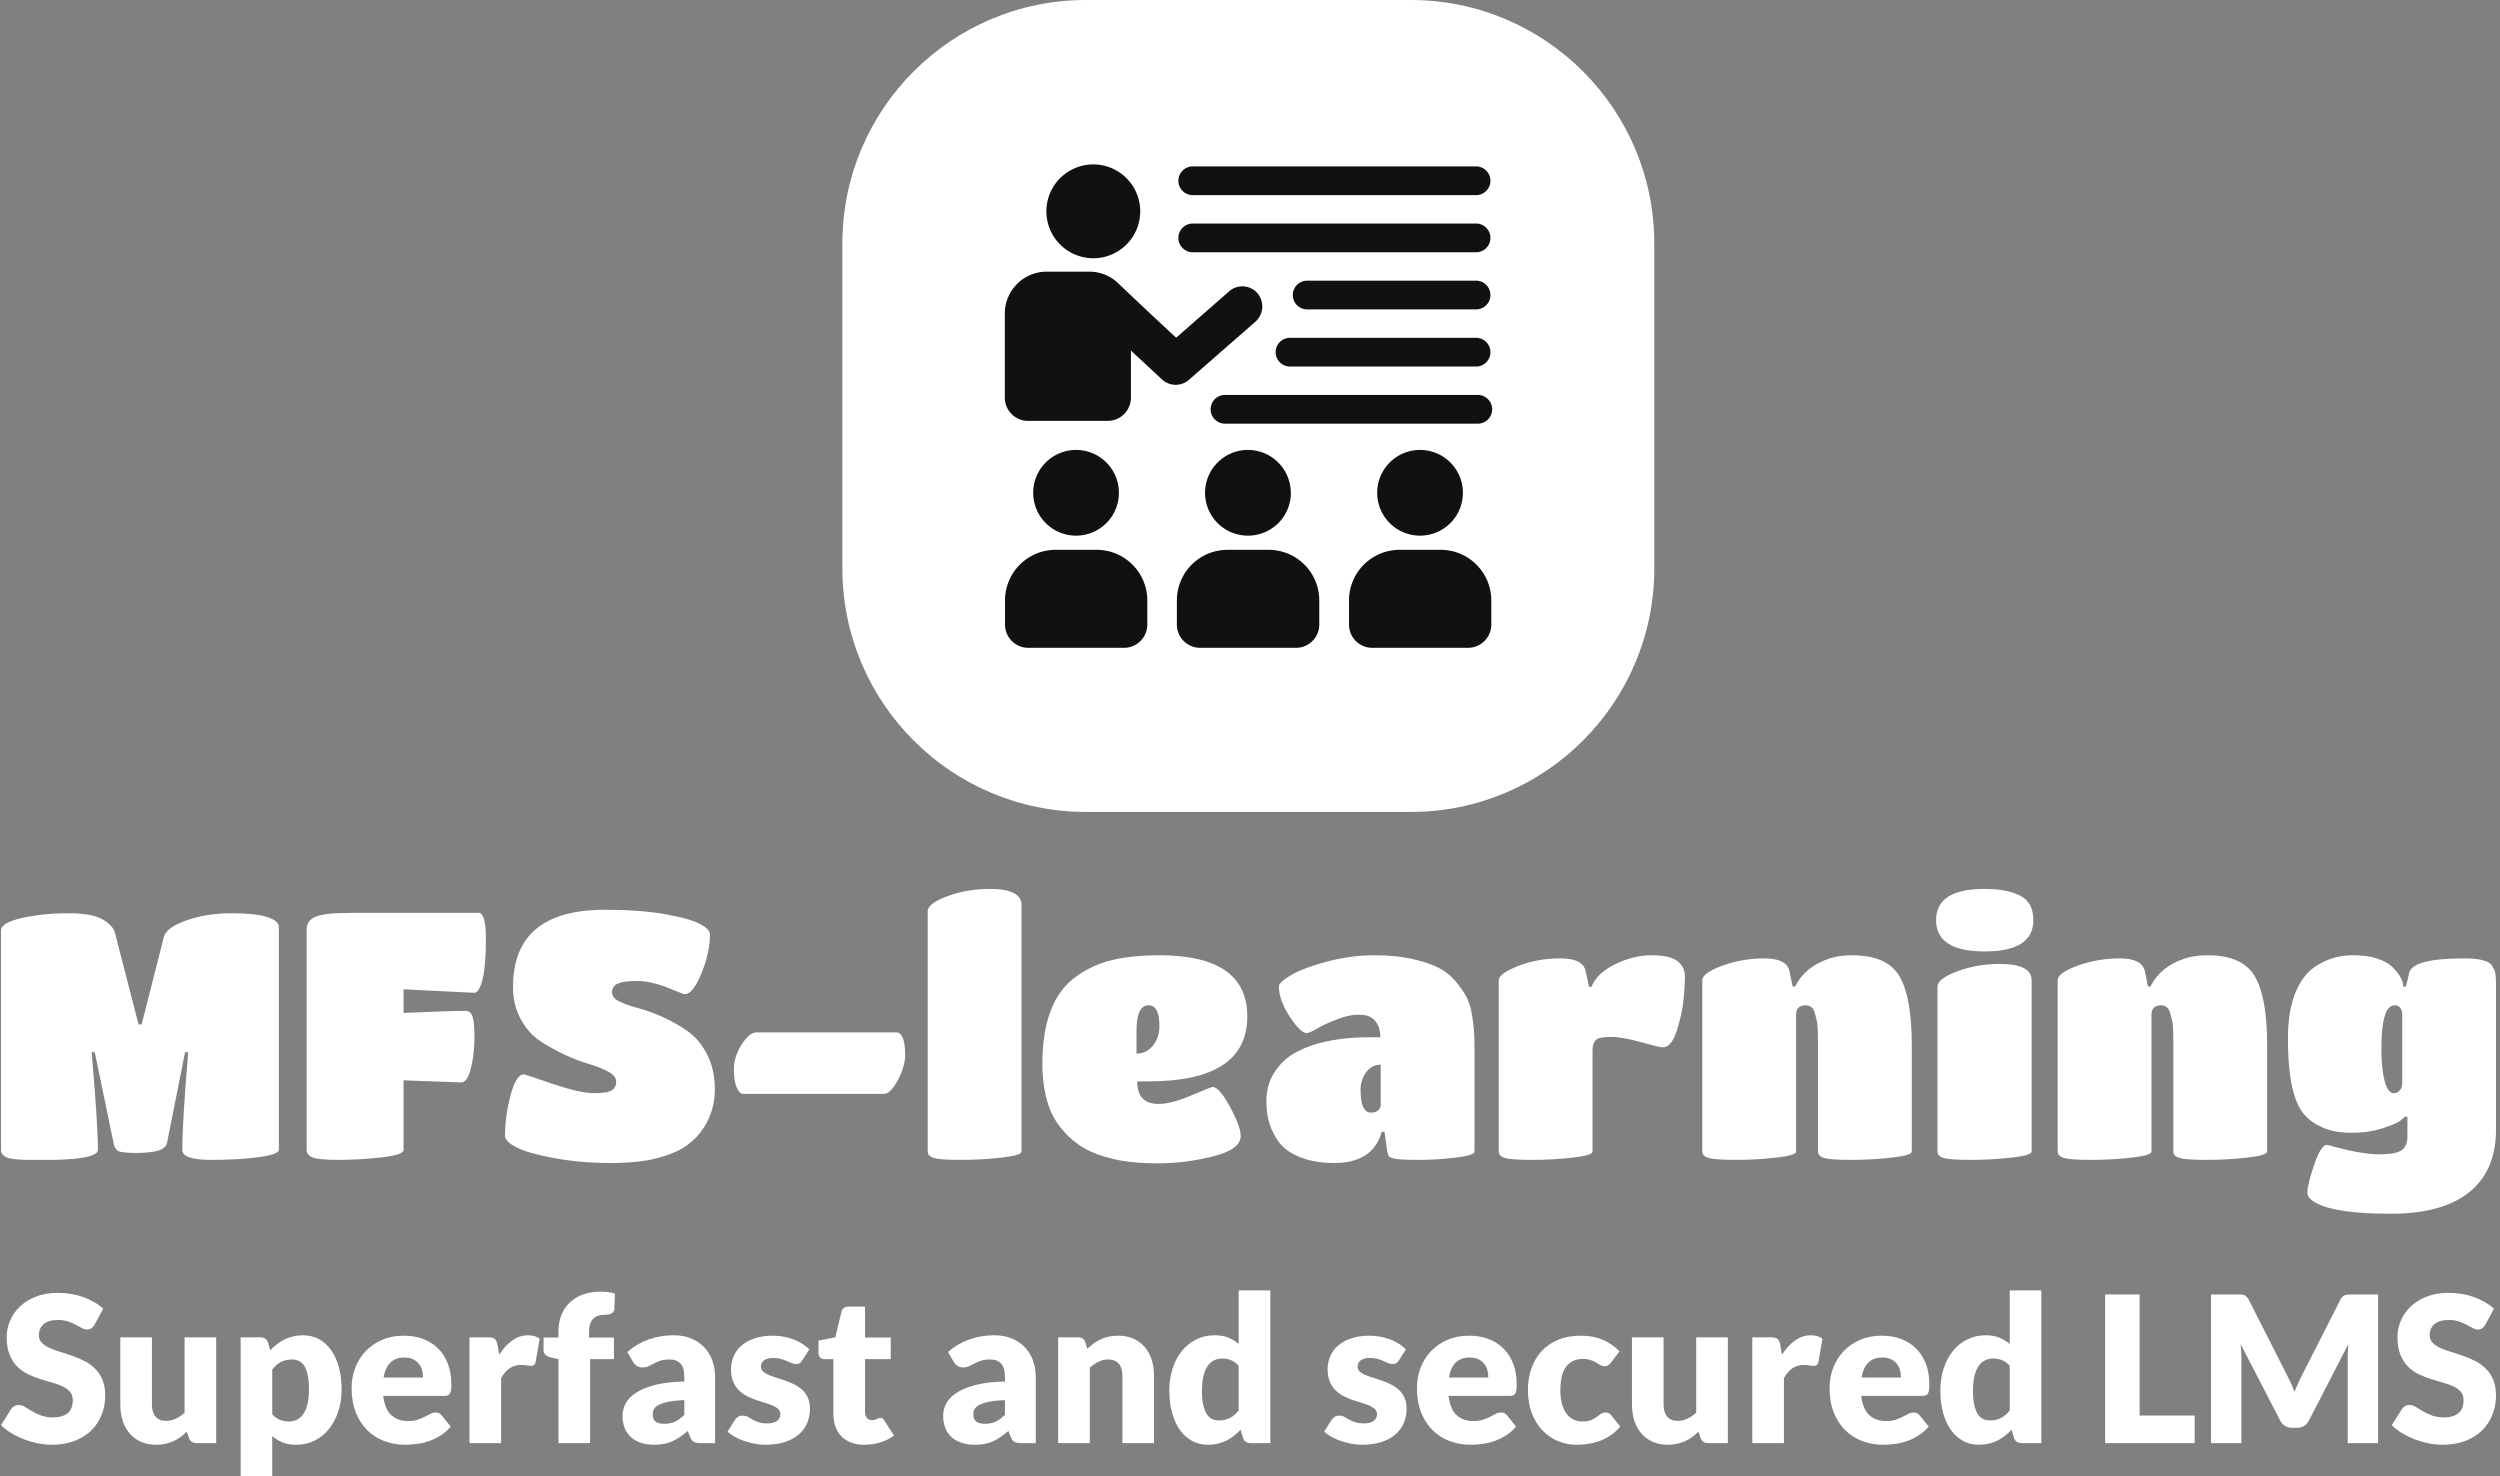 <svg xmlns="http://www.w3.org/2000/svg" version="1.1" xmlns:xlink="http://www.w3.org/1999/xlink" xmlns:svgjs="http://svgjs.dev/svgjs" width="2000" height="1181" viewBox="0 0 2000 1181"><rect x="0" y="0" width="2000" height="1181" fill="#808080" stroke="none"/><g transform="matrix(1,0,0,1,-1.212,0.156)"><svg viewBox="0 0 396 234" data-background-color="#1b5f9b" preserveAspectRatio="xMidYMid meet" height="1181" width="2000" xmlns="http://www.w3.org/2000/svg" xmlns:xlink="http://www.w3.org/1999/xlink"><g id="tight-bounds" transform="matrix(1,0,0,1,0.24,-0.031)"><svg viewBox="0 0 395.52 234.062" height="234.062" width="395.52"><g><svg viewBox="0 0 395.52 234.062" height="234.062" width="395.52"><g transform="matrix(1,0,0,1,0,140.902)"><svg viewBox="0 0 395.52 93.16" height="93.16" width="395.52"><g id="textblocktransform"><svg viewBox="0 0 395.52 93.16" height="93.16" width="395.52" id="textblock"><g><svg viewBox="0 0 395.52 51.484" height="51.484" width="395.52"><g transform="matrix(1,0,0,1,0,0)"><svg width="395.52" viewBox="2 -39 359.12 46.75" height="51.484" data-palette-color="#ffffff"><path d="M9.7 0L9.7 0Q8.45 0 6.08 0 3.7 0 2.85-0.35 2-0.7 2-1.45L2-1.45 2-33Q2-34.15 5.08-34.83 8.15-35.5 11.65-35.5 15.15-35.5 16.65-34.6 18.15-33.7 18.4-32.7L18.4-32.7 21.8-19.5 22.25-19.5 25.45-32.1Q25.8-33.45 28.73-34.48 31.65-35.5 35.15-35.5 38.65-35.5 40.33-34.95 42-34.4 42-33.55L42-33.55 42-1.45Q42-0.8 39.15-0.4 36.3 0 32.2 0 28.1 0 28.1-1.45L28.1-1.45Q28.1-5.4 28.95-15.5L28.95-15.5 28.5-15.5 25.9-2.45Q25.75-1.7 24.68-1.35 23.6-1 21.45-1 19.3-1 18.82-1.3 18.35-1.6 18.2-2.45L18.2-2.45 15.5-15.5 15.05-15.5Q15.95-5.2 15.95-1.45L15.95-1.45Q15.95-0.15 9.7 0ZM59.95-1.45Q59.95-0.7 56.72-0.35 53.5 0 50.6 0 47.7 0 46.85-0.35 46-0.7 46-1.45L46-1.45 46-33.15Q46-34.45 47.3-35 48.6-35.55 52.2-35.55L52.2-35.55 70.75-35.55Q71.8-35.55 71.8-31.78 71.8-28 71.32-26.03 70.85-24.05 70.1-24.05L70.1-24.05 59.95-24.55 59.95-21.15Q66.6-21.45 68.85-21.45L68.85-21.45Q69.6-21.45 69.87-20.65 70.15-19.85 70.15-17.57 70.15-15.3 69.65-13.23 69.15-11.15 68.25-11.15L68.25-11.15 59.95-11.45 59.95-1.45ZM100.75-2.1Q99.25-1 96.57-0.28 93.9 0.45 89.67 0.45 85.45 0.45 81.64-0.25 77.84-0.95 76.2-1.8 74.55-2.65 74.55-3.45L74.55-3.45Q74.55-6.25 75.34-9.28 76.14-12.3 77.25-12.3L77.25-12.3Q77.45-12.3 81.39-10.95 85.34-9.6 87.34-9.6 89.34-9.6 89.95-10.03 90.55-10.45 90.55-11.25 90.55-12.05 89.45-12.68 88.34-13.3 86.7-13.78 85.05-14.25 83.12-15.15 81.2-16.05 79.55-17.15 77.89-18.25 76.8-20.28 75.7-22.3 75.7-24.9L75.7-24.9Q75.7-36 88.95-36L88.95-36Q93.9-36 97.5-35.38 101.09-34.75 102.57-33.98 104.05-33.2 104.05-32.45L104.05-32.45Q104.05-29.85 102.82-26.85 101.59-23.85 100.45-23.85L100.45-23.85Q100.25-23.85 99.15-24.3L99.15-24.3Q95.84-25.75 93.67-25.75 91.5-25.75 90.72-25.35 89.95-24.95 89.95-24.13 89.95-23.3 91.05-22.78 92.15-22.25 93.77-21.83 95.4-21.4 97.32-20.53 99.25-19.65 100.9-18.48 102.55-17.3 103.65-15.15 104.75-13 104.75-10.15L104.75-10.15Q104.75-7.15 103.2-4.7L103.2-4.7Q102.25-3.2 100.75-2.1ZM129.09-9.5L129.09-9.5 108.84-9.5Q108.29-9.5 107.89-10.43 107.49-11.35 107.49-13.08 107.49-14.8 108.59-16.57 109.69-18.35 110.74-18.35L110.74-18.35 130.84-18.35Q132.14-18.35 132.14-15.1L132.14-15.1Q132.14-13.45 131.09-11.48 130.04-9.5 129.09-9.5ZM148.89-36.7L148.89-36.7 148.89-1.2Q148.89-0.65 146.04-0.33 143.19 0 140.17 0 137.14 0 136.27-0.28 135.39-0.55 135.39-1.2L135.39-1.2 135.39-35.8Q135.39-36.9 138.22-37.95 141.04-39 144.29-39L144.29-39Q148.89-39 148.89-36.7ZM167.19-11.3L165.54-11.3Q165.54-8.05 168.64-8.05L168.64-8.05Q170.44-8.05 173.34-9.28 176.24-10.5 176.39-10.5L176.39-10.5Q177.34-10.5 178.89-7.65 180.44-4.8 180.44-3.45L180.44-3.45Q180.44-1.5 176.44-0.5 172.44 0.5 168.61 0.5 164.79 0.5 162.21-0.1 159.64-0.7 158.01-1.63 156.39-2.55 155.16-3.9 153.94-5.25 153.34-6.48 152.74-7.7 152.39-9.2L152.39-9.2Q151.89-11.4 151.89-13.75L151.89-13.75Q151.89-22.85 156.64-26.3L156.64-26.3Q158.99-28.05 161.89-28.75 164.79-29.45 168.74-29.45L168.74-29.45Q181.39-29.45 181.39-20.65L181.39-20.65Q181.39-11.3 167.19-11.3L167.19-11.3ZM165.44-18.6L165.44-18.6 165.44-15.3Q166.89-15.3 167.81-16.45 168.74-17.6 168.74-19.25L168.74-19.25Q168.74-22.25 167.19-22.25L167.19-22.25Q165.44-22.25 165.44-18.6ZM193.89 0.45L193.89 0.45Q189.34 0.45 186.74-1.7L186.74-1.7Q185.69-2.6 184.91-4.35 184.14-6.1 184.14-8.45 184.14-10.8 185.26-12.55 186.39-14.3 187.99-15.25 189.59-16.2 191.74-16.8L191.74-16.8Q194.99-17.65 198.89-17.65L198.89-17.65 200.54-17.65Q200.54-19.7 199.14-20.55L199.14-20.55Q198.54-20.9 197.31-20.9 196.09-20.9 194.36-20.25 192.64-19.6 191.49-18.93 190.34-18.25 189.94-18.25L189.94-18.25Q189.04-18.25 187.49-20.63 185.94-23 185.94-24.95L185.94-24.95Q185.94-25.6 187.79-26.65 189.64-27.7 193.01-28.58 196.39-29.45 199.59-29.45 202.79-29.45 205.11-28.93 207.44-28.4 208.91-27.65 210.39-26.9 211.41-25.65 212.44-24.4 212.96-23.4 213.49-22.4 213.74-20.8L213.74-20.8Q214.09-18.95 214.09-16.25L214.09-16.25 214.09-1.2Q214.09-0.65 211.41-0.33 208.74 0 206.11 0 203.49 0 202.71-0.15 201.94-0.3 201.79-0.5 201.64-0.7 201.54-1.2L201.54-1.2 201.14-4.05 200.74-4.05Q199.49 0.45 193.89 0.45ZM200.59-7.85L200.59-7.85 200.59-13.7Q199.29-13.7 198.49-12.6 197.69-11.5 197.69-10.1L197.69-10.1Q197.69-6.8 199.19-6.8L199.19-6.8Q199.84-6.8 200.21-7.13 200.59-7.45 200.59-7.85ZM231.08-15.8L231.08-15.8 231.08-1.2Q231.08-0.65 228.26-0.33 225.43 0 222.41 0 219.38 0 218.48-0.28 217.58-0.55 217.58-1.2L217.58-1.2 217.58-25.85Q217.58-26.8 220.36-27.9 223.13-29 226.41-29 229.68-29 230.08-27.2L230.08-27.2 230.58-24.9 230.93-24.9Q231.63-26.8 234.28-28.13 236.93-29.45 239.58-29.45 242.23-29.45 243.31-28.6 244.38-27.75 244.38-26.43 244.38-25.1 244.18-23.05 243.98-21 243.21-18.6 242.43-16.2 241.18-16.2L241.18-16.2Q240.68-16.2 238.03-16.95 235.38-17.7 233.66-17.7 231.93-17.7 231.51-17.2 231.08-16.7 231.08-15.8ZM277.03-16.6L277.03-16.6 277.03-1.2Q277.03-0.65 274.18-0.33 271.33 0 268.31 0 265.28 0 264.41-0.28 263.53-0.55 263.53-1.2L263.53-1.2 263.53-17.1Q263.53-19.35 263.36-20.05 263.18-20.75 263.03-21.3L263.03-21.3Q262.68-22.25 261.78-22.25L261.78-22.25Q260.38-22.25 260.38-20.9L260.38-20.9 260.38-1.2Q260.38-0.65 257.56-0.33 254.73 0 251.71 0 248.68 0 247.78-0.28 246.88-0.55 246.88-1.2L246.88-1.2 246.88-25.85Q246.88-26.9 249.76-27.95 252.63-29 255.83-29 259.03-29 259.43-27.15L259.43-27.15 259.88-24.95 260.23-24.95Q261.68-27.85 265.23-29L265.23-29Q266.68-29.45 268.43-29.45L268.43-29.45Q273.48-29.45 275.26-26.43 277.03-23.4 277.03-16.6ZM294.28-25.85L294.28-25.85 294.28-1.2Q294.28-0.65 291.4-0.33 288.53 0 285.5 0 282.48 0 281.6-0.28 280.73-0.55 280.73-1.2L280.73-1.2 280.73-24.95Q280.73-26.05 283.55-27.13 286.38-28.2 289.73-28.2L289.73-28.2Q294.28-28.2 294.28-25.85ZM287.48-39L287.48-39Q290.78-39 292.65-38.02 294.53-37.05 294.53-34.5L294.53-34.5Q294.53-30 287.53-30 280.53-30 280.53-34.5 280.53-39 287.48-39ZM328.18-16.6L328.18-16.6 328.18-1.2Q328.18-0.65 325.33-0.33 322.48 0 319.45 0 316.43 0 315.55-0.28 314.68-0.55 314.68-1.2L314.68-1.2 314.68-17.1Q314.68-19.35 314.5-20.05 314.33-20.75 314.18-21.3L314.18-21.3Q313.83-22.25 312.93-22.25L312.93-22.25Q311.53-22.25 311.53-20.9L311.53-20.9 311.53-1.2Q311.53-0.65 308.7-0.33 305.88 0 302.85 0 299.83 0 298.93-0.28 298.03-0.55 298.03-1.2L298.03-1.2 298.03-25.85Q298.03-26.9 300.9-27.95 303.78-29 306.98-29 310.18-29 310.58-27.15L310.58-27.15 311.03-24.95 311.38-24.95Q312.83-27.85 316.38-29L316.38-29Q317.83-29.45 319.58-29.45L319.58-29.45Q324.63-29.45 326.4-26.43 328.18-23.4 328.18-16.6ZM348.37-3.3L348.37-3.3 348.37-6.2 347.97-6.2Q347.77-5.95 347.27-5.58 346.77-5.2 344.8-4.55 342.82-3.9 340.35-3.9 337.87-3.9 336.17-4.65 334.47-5.4 333.52-6.53 332.57-7.65 332.02-9.55L332.02-9.55Q331.17-12.5 331.17-17.55L331.17-17.55Q331.17-23.35 333.62-26.45L333.62-26.45Q334.57-27.7 336.45-28.58 338.32-29.45 340.47-29.45 342.62-29.45 344.02-28.98 345.42-28.5 346.12-27.85L346.12-27.85Q347.52-26.45 347.72-25.4L347.72-25.4 347.77-24.95 348.17-24.95 348.62-26.9Q349.12-29 356.52-29L356.52-29Q359.82-29 360.52-28L360.52-28Q360.92-27.4 361.02-26.88 361.12-26.35 361.12-25.3L361.12-25.3 361.12-4.35Q361.12 1.55 357.27 4.65 353.42 7.75 345.97 7.75L345.97 7.75Q338.07 7.75 335.22 6.2L335.22 6.2Q333.97 5.5 333.97 4.75L333.97 4.75Q333.97 3.55 334.95 0.7 335.92-2.15 336.77-2.15L336.77-2.15Q336.97-2.15 338.17-1.8L338.17-1.8Q341.97-0.8 344.35-0.8 346.72-0.8 347.55-1.4 348.37-2 348.37-3.3ZM346.37-9.6L346.37-9.6Q346.92-9.6 347.27-10 347.62-10.4 347.62-10.9L347.62-10.9 347.62-21.2Q347.42-22.25 346.52-22.25L346.52-22.25Q344.62-22.25 344.62-16L344.62-16Q344.62-13.1 345.1-11.35 345.57-9.6 346.37-9.6Z" opacity="1" transform="matrix(1,0,0,1,0,0)" fill="#ffffff" class="wordmark-text-0" data-fill-palette-color="primary" id="text-0"></path></svg></g></svg></g><g transform="matrix(1,0,0,1,0,63.638)"><svg viewBox="0 0 395.52 29.522" height="29.522" width="395.52"><g transform="matrix(1,0,0,1,0,0)"><svg width="395.52" viewBox="0.35 -37.43 611.54 45.65" height="29.522" data-palette-color="#ffffff"><path d="M25.4-32.95L23.3-29.03Q22.93-28.43 22.51-28.13 22.1-27.83 21.45-27.83L21.45-27.83Q20.88-27.83 20.21-28.19 19.55-28.55 18.71-29 17.88-29.45 16.8-29.81 15.73-30.18 14.35-30.18L14.35-30.18Q11.98-30.18 10.81-29.16 9.65-28.15 9.65-26.43L9.65-26.43Q9.65-25.33 10.35-24.6 11.05-23.88 12.19-23.35 13.33-22.83 14.79-22.39 16.25-21.95 17.78-21.41 19.3-20.88 20.76-20.15 22.23-19.43 23.36-18.3 24.5-17.18 25.2-15.56 25.9-13.95 25.9-11.68L25.9-11.68Q25.9-9.15 25.03-6.95 24.15-4.75 22.49-3.11 20.83-1.48 18.39-0.54 15.95 0.4 12.85 0.4L12.85 0.4Q11.15 0.4 9.39 0.05 7.63-0.3 5.98-0.94 4.33-1.58 2.88-2.45 1.43-3.33 0.35-4.4L0.35-4.4 2.85-8.35Q3.13-8.8 3.63-9.08 4.13-9.35 4.7-9.35L4.7-9.35Q5.45-9.35 6.21-8.88 6.98-8.4 7.94-7.83 8.9-7.25 10.15-6.78 11.4-6.3 13.1-6.3L13.1-6.3Q15.4-6.3 16.68-7.31 17.95-8.33 17.95-10.53L17.95-10.53Q17.95-11.8 17.25-12.6 16.55-13.4 15.41-13.93 14.28-14.45 12.83-14.85 11.38-15.25 9.85-15.74 8.33-16.23 6.88-16.94 5.43-17.65 4.29-18.81 3.15-19.98 2.45-21.71 1.75-23.45 1.75-26L1.75-26Q1.75-28.05 2.58-30 3.4-31.95 5-33.48 6.6-35 8.93-35.91 11.25-36.83 14.25-36.83L14.25-36.83Q15.93-36.83 17.51-36.56 19.1-36.3 20.53-35.79 21.95-35.27 23.19-34.56 24.43-33.85 25.4-32.95L25.4-32.95ZM29.6-25.93L37.35-25.93 37.35-9.47Q37.35-7.55 38.22-6.5 39.1-5.45 40.8-5.45L40.8-5.45Q42.07-5.45 43.19-5.98 44.3-6.5 45.35-7.45L45.35-7.45 45.35-25.93 53.1-25.93 53.1 0 48.3 0Q46.85 0 46.4-1.3L46.4-1.3 45.92-2.8Q45.17-2.08 44.37-1.49 43.57-0.9 42.66-0.49 41.75-0.08 40.7 0.16 39.65 0.4 38.4 0.4L38.4 0.4Q36.27 0.4 34.63-0.34 33-1.07 31.87-2.4 30.75-3.73 30.17-5.53 29.6-7.33 29.6-9.47L29.6-9.47 29.6-25.93ZM66.84 8.22L59.09 8.22 59.09-25.93 63.89-25.93Q64.62-25.93 65.11-25.6 65.59-25.28 65.8-24.63L65.8-24.63 66.37-22.73Q67.12-23.55 67.98-24.23 68.84-24.9 69.83-25.39 70.82-25.88 71.96-26.15 73.09-26.43 74.44-26.43L74.44-26.43Q76.47-26.43 78.19-25.53 79.92-24.63 81.17-22.93 82.42-21.23 83.13-18.76 83.84-16.3 83.84-13.18L83.84-13.18Q83.84-10.25 83.03-7.78 82.22-5.3 80.76-3.48 79.3-1.65 77.26-0.63 75.22 0.4 72.75 0.4L72.75 0.4Q70.72 0.4 69.34-0.18 67.97-0.75 66.84-1.73L66.84-1.73 66.84 8.22ZM71.75-20.5L71.75-20.5Q70.89-20.5 70.21-20.34 69.52-20.18 68.93-19.88 68.34-19.58 67.84-19.11 67.34-18.65 66.84-18.05L66.84-18.05 66.84-7.05Q67.72-6.08 68.75-5.69 69.77-5.3 70.89-5.3L70.89-5.3Q71.97-5.3 72.87-5.73 73.77-6.15 74.43-7.09 75.09-8.03 75.47-9.53 75.84-11.03 75.84-13.18L75.84-13.18Q75.84-15.23 75.55-16.63 75.25-18.03 74.71-18.89 74.17-19.75 73.42-20.13 72.67-20.5 71.75-20.5ZM99.09-26.33L99.09-26.33Q101.67-26.33 103.81-25.53 105.94-24.73 107.48-23.2 109.02-21.68 109.88-19.46 110.74-17.25 110.74-14.45L110.74-14.45Q110.74-13.58 110.67-13.03 110.59-12.48 110.39-12.15 110.19-11.83 109.86-11.7 109.52-11.58 108.99-11.58L108.99-11.58 94.04-11.58Q94.42-8.33 96.02-6.86 97.62-5.4 100.14-5.4L100.14-5.4Q101.49-5.4 102.47-5.73 103.44-6.05 104.21-6.45 104.97-6.85 105.61-7.18 106.24-7.5 106.94-7.5L106.94-7.5Q107.87-7.5 108.34-6.83L108.34-6.83 110.59-4.05Q109.39-2.68 108.01-1.81 106.62-0.95 105.16-0.46 103.69 0.03 102.23 0.21 100.77 0.4 99.44 0.4L99.44 0.4Q96.72 0.4 94.33-0.49 91.94-1.38 90.16-3.13 88.37-4.88 87.33-7.48 86.29-10.08 86.29-13.53L86.29-13.53Q86.29-16.13 87.18-18.45 88.07-20.78 89.73-22.53 91.39-24.28 93.76-25.3 96.12-26.33 99.09-26.33ZM99.24-20.98L99.24-20.98Q97.02-20.98 95.77-19.71 94.52-18.45 94.12-16.07L94.12-16.07 103.79-16.07Q103.79-17 103.56-17.88 103.32-18.75 102.78-19.44 102.24-20.13 101.37-20.55 100.49-20.98 99.24-20.98ZM122.94 0L115.19 0 115.19-25.93 119.79-25.93Q120.37-25.93 120.75-25.83 121.14-25.73 121.4-25.51 121.67-25.3 121.8-24.95 121.94-24.6 122.04-24.1L122.04-24.1 122.47-21.68Q123.89-23.88 125.67-25.15 127.44-26.43 129.54-26.43L129.54-26.43Q131.31-26.43 132.39-25.58L132.39-25.58 131.39-19.88Q131.29-19.35 130.99-19.14 130.69-18.93 130.19-18.93L130.19-18.93Q129.77-18.93 129.19-19.04 128.62-19.15 127.74-19.15L127.74-19.15Q124.69-19.15 122.94-15.9L122.94-15.9 122.94 0ZM144.74 0L136.99 0 136.99-20.6 135.29-20.95Q134.41-21.15 133.88-21.58 133.34-22 133.34-22.83L133.34-22.83 133.34-25.88 136.99-25.88 136.99-27.35Q136.99-29.58 137.7-31.38 138.41-33.18 139.75-34.45 141.09-35.73 143.01-36.43 144.94-37.13 147.39-37.13L147.39-37.13Q148.34-37.13 149.15-37.01 149.96-36.9 150.84-36.65L150.84-36.65 150.69-32.88Q150.66-32.48 150.47-32.21 150.29-31.95 150.01-31.79 149.74-31.63 149.4-31.55 149.06-31.48 148.74-31.48L148.74-31.48Q147.71-31.48 146.91-31.28 146.11-31.08 145.58-30.56 145.04-30.05 144.76-29.21 144.49-28.38 144.49-27.1L144.49-27.1 144.49-25.88 150.59-25.88 150.59-20.58 144.74-20.58 144.74 0ZM175.38 0L171.84 0Q170.74 0 170.17-0.3 169.61-0.6 169.24-1.55L169.24-1.55 168.69-2.98Q167.71-2.15 166.81-1.53 165.91-0.9 164.95-0.46 163.99-0.03 162.9 0.19 161.81 0.4 160.49 0.4L160.49 0.4Q158.71 0.4 157.26-0.06 155.81-0.53 154.8-1.43 153.78-2.33 153.24-3.66 152.69-5 152.69-6.75L152.69-6.75Q152.69-8.13 153.38-9.58 154.09-11.03 155.81-12.21 157.53-13.4 160.46-14.2 163.38-15 167.84-15.1L167.84-15.1 167.84-16.2Q167.84-18.48 166.9-19.49 165.96-20.5 164.24-20.5L164.24-20.5Q162.86-20.5 161.99-20.2 161.11-19.9 160.42-19.53 159.74-19.15 159.09-18.85 158.44-18.55 157.53-18.55L157.53-18.55Q156.74-18.55 156.17-18.94 155.61-19.33 155.28-19.9L155.28-19.9 153.88-22.33Q156.24-24.4 159.1-25.41 161.96-26.43 165.24-26.43L165.24-26.43Q167.59-26.43 169.47-25.66 171.36-24.9 172.67-23.54 173.99-22.18 174.69-20.3 175.38-18.43 175.38-16.2L175.38-16.2 175.38 0ZM162.94-4.73L162.94-4.73Q164.44-4.73 165.56-5.25 166.69-5.78 167.84-6.95L167.84-6.95 167.84-10.55Q165.51-10.45 164.01-10.15 162.51-9.85 161.63-9.4 160.76-8.95 160.42-8.38 160.09-7.8 160.09-7.13L160.09-7.13Q160.09-5.8 160.81-5.26 161.53-4.73 162.94-4.73ZM198.48-22.98L196.73-20.25Q196.43-19.78 196.09-19.58 195.76-19.38 195.23-19.38L195.23-19.38Q194.68-19.38 194.13-19.61 193.58-19.85 192.94-20.13 192.31-20.4 191.51-20.64 190.71-20.88 189.68-20.88L189.68-20.88Q188.21-20.88 187.42-20.31 186.63-19.75 186.63-18.75L186.63-18.75Q186.63-18.03 187.14-17.55 187.66-17.07 188.51-16.71 189.36-16.35 190.43-16.03 191.51-15.7 192.63-15.3 193.76-14.9 194.83-14.36 195.91-13.83 196.76-13.04 197.61-12.25 198.12-11.13 198.63-10 198.63-8.43L198.63-8.43Q198.63-6.5 197.93-4.88 197.23-3.25 195.84-2.08 194.46-0.9 192.42-0.25 190.38 0.4 187.73 0.4L187.73 0.4Q186.41 0.4 185.08 0.15 183.76-0.1 182.52-0.53 181.28-0.95 180.23-1.54 179.18-2.13 178.43-2.8L178.43-2.8 180.23-5.65Q180.56-6.15 181.01-6.44 181.46-6.73 182.18-6.73L182.18-6.73Q182.86-6.73 183.39-6.43 183.93-6.13 184.56-5.78 185.18-5.43 186.02-5.13 186.86-4.83 188.13-4.83L188.13-4.83Q189.03-4.83 189.66-5.01 190.28-5.2 190.66-5.53 191.03-5.85 191.21-6.25 191.38-6.65 191.38-7.08L191.38-7.08Q191.38-7.85 190.86-8.35 190.33-8.85 189.48-9.21 188.63-9.58 187.54-9.89 186.46-10.2 185.33-10.6 184.21-11 183.12-11.56 182.03-12.13 181.18-12.99 180.33-13.85 179.81-15.1 179.28-16.35 179.28-18.13L179.28-18.13Q179.28-19.78 179.92-21.26 180.56-22.75 181.83-23.88 183.11-25 185.03-25.66 186.96-26.33 189.53-26.33L189.53-26.33Q190.93-26.33 192.25-26.08 193.56-25.83 194.71-25.38 195.86-24.93 196.81-24.31 197.76-23.7 198.48-22.98L198.48-22.98ZM211.98 0.4L211.98 0.4Q210.13 0.4 208.72-0.14 207.31-0.68 206.34-1.66 205.38-2.65 204.88-4.05 204.38-5.45 204.38-7.18L204.38-7.18 204.38-20.58 202.18-20.58Q201.58-20.58 201.16-20.96 200.73-21.35 200.73-22.1L200.73-22.1 200.73-25.13 204.85-25.93 206.38-32.25Q206.68-33.45 208.08-33.45L208.08-33.45 212.13-33.45 212.13-25.88 218.43-25.88 218.43-20.58 212.13-20.58 212.13-7.7Q212.13-6.8 212.57-6.21 213-5.63 213.83-5.63L213.83-5.63Q214.25-5.63 214.54-5.71 214.83-5.8 215.04-5.91 215.25-6.03 215.44-6.11 215.63-6.2 215.88-6.2L215.88-6.2Q216.23-6.2 216.44-6.04 216.66-5.88 216.88-5.53L216.88-5.53 219.23-1.85Q217.73-0.73 215.85-0.16 213.98 0.4 211.98 0.4ZM253.98 0L250.43 0Q249.33 0 248.76-0.3 248.2-0.6 247.83-1.55L247.83-1.55 247.28-2.98Q246.3-2.15 245.4-1.53 244.5-0.9 243.54-0.46 242.58-0.03 241.49 0.19 240.4 0.4 239.08 0.4L239.08 0.4Q237.3 0.4 235.85-0.06 234.4-0.53 233.39-1.43 232.38-2.33 231.83-3.66 231.28-5 231.28-6.75L231.28-6.75Q231.28-8.13 231.97-9.58 232.68-11.03 234.4-12.21 236.13-13.4 239.05-14.2 241.97-15 246.43-15.1L246.43-15.1 246.43-16.2Q246.43-18.48 245.49-19.49 244.55-20.5 242.83-20.5L242.83-20.5Q241.45-20.5 240.58-20.2 239.7-19.9 239.01-19.53 238.33-19.15 237.68-18.85 237.03-18.55 236.13-18.55L236.13-18.55Q235.33-18.55 234.76-18.94 234.2-19.33 233.88-19.9L233.88-19.9 232.47-22.33Q234.83-24.4 237.69-25.41 240.55-26.43 243.83-26.43L243.83-26.43Q246.18-26.43 248.06-25.66 249.95-24.9 251.26-23.54 252.58-22.18 253.28-20.3 253.98-18.43 253.98-16.2L253.98-16.2 253.98 0ZM241.53-4.73L241.53-4.73Q243.03-4.73 244.15-5.25 245.28-5.78 246.43-6.95L246.43-6.95 246.43-10.55Q244.1-10.45 242.6-10.15 241.1-9.85 240.22-9.4 239.35-8.95 239.01-8.38 238.68-7.8 238.68-7.13L238.68-7.13Q238.68-5.8 239.4-5.26 240.13-4.73 241.53-4.73ZM267.22 0L259.47 0 259.47-25.93 264.27-25.93Q265-25.93 265.49-25.6 265.97-25.28 266.17-24.63L266.17-24.63 266.62-23.13Q267.37-23.83 268.17-24.43 268.97-25.03 269.89-25.44 270.8-25.85 271.86-26.09 272.92-26.33 274.17-26.33L274.17-26.33Q276.3-26.33 277.94-25.59 279.57-24.85 280.7-23.54 281.82-22.23 282.4-20.41 282.97-18.6 282.97-16.48L282.97-16.48 282.97 0 275.22 0 275.22-16.48Q275.22-18.38 274.35-19.44 273.47-20.5 271.77-20.5L271.77-20.5Q270.5-20.5 269.37-19.95 268.25-19.4 267.22-18.48L267.22-18.48 267.22 0ZM311.47 0L306.67 0Q305.95 0 305.46-0.33 304.97-0.65 304.77-1.3L304.77-1.3 304.17-3.28Q303.4-2.45 302.55-1.78 301.7-1.1 300.71-0.61 299.72-0.13 298.58 0.14 297.45 0.4 296.12 0.4L296.12 0.4Q294.1 0.4 292.37-0.5 290.65-1.4 289.4-3.1 288.15-4.8 287.43-7.26 286.72-9.73 286.72-12.88L286.72-12.88Q286.72-15.78 287.52-18.26 288.32-20.75 289.78-22.56 291.25-24.38 293.3-25.4 295.35-26.43 297.82-26.43L297.82-26.43Q299.82-26.43 301.21-25.84 302.6-25.25 303.72-24.3L303.72-24.3 303.72-37.43 311.47-37.43 311.47 0ZM298.82-5.55L298.82-5.55Q299.67-5.55 300.36-5.71 301.05-5.88 301.62-6.18 302.2-6.48 302.71-6.93 303.22-7.38 303.72-7.98L303.72-7.98 303.72-18.98Q302.82-19.95 301.81-20.34 300.8-20.73 299.67-20.73L299.67-20.73Q298.6-20.73 297.7-20.3 296.8-19.88 296.13-18.94 295.47-18 295.1-16.5 294.72-15 294.72-12.88L294.72-12.88Q294.72-10.83 295.02-9.43 295.32-8.03 295.86-7.16 296.4-6.3 297.15-5.93 297.9-5.55 298.82-5.55ZM344.72-22.98L342.97-20.25Q342.67-19.78 342.33-19.58 341.99-19.38 341.47-19.38L341.47-19.38Q340.92-19.38 340.37-19.61 339.81-19.85 339.18-20.13 338.54-20.4 337.74-20.64 336.94-20.88 335.92-20.88L335.92-20.88Q334.44-20.88 333.65-20.31 332.87-19.75 332.87-18.75L332.87-18.75Q332.87-18.03 333.38-17.55 333.89-17.07 334.74-16.71 335.59-16.35 336.67-16.03 337.74-15.7 338.87-15.3 339.99-14.9 341.06-14.36 342.14-13.83 342.99-13.04 343.84-12.25 344.35-11.13 344.87-10 344.87-8.43L344.87-8.43Q344.87-6.5 344.17-4.88 343.47-3.25 342.08-2.08 340.69-0.9 338.65-0.25 336.62 0.4 333.97 0.4L333.97 0.4Q332.64 0.4 331.31 0.15 329.99-0.1 328.75-0.53 327.51-0.95 326.47-1.54 325.42-2.13 324.67-2.8L324.67-2.8 326.47-5.65Q326.79-6.15 327.24-6.44 327.69-6.73 328.42-6.73L328.42-6.73Q329.09-6.73 329.63-6.43 330.17-6.13 330.79-5.78 331.42-5.43 332.25-5.13 333.09-4.83 334.37-4.83L334.37-4.83Q335.26-4.83 335.89-5.01 336.51-5.2 336.89-5.53 337.26-5.85 337.44-6.25 337.62-6.65 337.62-7.08L337.62-7.08Q337.62-7.85 337.09-8.35 336.56-8.85 335.72-9.21 334.87-9.58 333.78-9.89 332.69-10.2 331.56-10.6 330.44-11 329.35-11.56 328.26-12.13 327.42-12.99 326.56-13.85 326.04-15.1 325.51-16.35 325.51-18.13L325.51-18.13Q325.51-19.78 326.15-21.26 326.79-22.75 328.06-23.88 329.34-25 331.26-25.66 333.19-26.33 335.76-26.33L335.76-26.33Q337.17-26.33 338.48-26.08 339.79-25.83 340.94-25.38 342.09-24.93 343.04-24.31 343.99-23.7 344.72-22.98L344.72-22.98ZM360.21-26.33L360.21-26.33Q362.79-26.33 364.93-25.53 367.06-24.73 368.6-23.2 370.14-21.68 371-19.46 371.86-17.25 371.86-14.45L371.86-14.45Q371.86-13.58 371.79-13.03 371.71-12.48 371.51-12.15 371.31-11.83 370.98-11.7 370.64-11.58 370.11-11.58L370.11-11.58 355.16-11.58Q355.54-8.33 357.14-6.86 358.74-5.4 361.26-5.4L361.26-5.4Q362.61-5.4 363.59-5.73 364.56-6.05 365.32-6.45 366.09-6.85 366.73-7.18 367.36-7.5 368.06-7.5L368.06-7.5Q368.99-7.5 369.46-6.83L369.46-6.83 371.71-4.05Q370.51-2.68 369.13-1.81 367.74-0.95 366.28-0.46 364.81 0.03 363.35 0.21 361.89 0.4 360.56 0.4L360.56 0.4Q357.84 0.4 355.45-0.49 353.06-1.38 351.28-3.13 349.49-4.88 348.45-7.48 347.41-10.08 347.41-13.53L347.41-13.53Q347.41-16.13 348.3-18.45 349.19-20.78 350.85-22.53 352.51-24.28 354.88-25.3 357.24-26.33 360.21-26.33ZM360.36-20.98L360.36-20.98Q358.14-20.98 356.89-19.71 355.64-18.45 355.24-16.07L355.24-16.07 364.91-16.07Q364.91-17 364.68-17.88 364.44-18.75 363.9-19.44 363.36-20.13 362.49-20.55 361.61-20.98 360.36-20.98ZM397.06-22.5L395.01-19.78Q394.66-19.35 394.33-19.1 394.01-18.85 393.41-18.85L393.41-18.85Q392.83-18.85 392.37-19.13 391.91-19.4 391.33-19.74 390.76-20.08 389.99-20.35 389.21-20.63 388.06-20.63L388.06-20.63Q386.63-20.63 385.6-20.1 384.56-19.58 383.88-18.6 383.21-17.63 382.88-16.21 382.56-14.8 382.56-13.03L382.56-13.03Q382.56-9.3 384-7.3 385.44-5.3 387.96-5.3L387.96-5.3Q389.31-5.3 390.1-5.64 390.88-5.98 391.44-6.39 391.99-6.8 392.45-7.15 392.91-7.5 393.61-7.5L393.61-7.5Q394.54-7.5 395.01-6.83L395.01-6.83 397.26-4.05Q396.06-2.68 394.74-1.81 393.41-0.95 392.02-0.46 390.63 0.03 389.24 0.21 387.83 0.4 386.51 0.4L386.51 0.4Q384.13 0.4 381.97-0.5 379.81-1.4 378.17-3.11 376.54-4.83 375.57-7.33 374.61-9.83 374.61-13.03L374.61-13.03Q374.61-15.83 375.45-18.26 376.29-20.7 377.92-22.49 379.56-24.28 381.97-25.3 384.38-26.33 387.56-26.33L387.56-26.33Q390.61-26.33 392.91-25.35 395.21-24.38 397.06-22.5L397.06-22.5ZM400.11-25.93L407.86-25.93 407.86-9.47Q407.86-7.55 408.73-6.5 409.61-5.45 411.31-5.45L411.31-5.45Q412.58-5.45 413.69-5.98 414.81-6.5 415.86-7.45L415.86-7.45 415.86-25.93 423.61-25.93 423.61 0 418.81 0Q417.36 0 416.91-1.3L416.91-1.3 416.43-2.8Q415.68-2.08 414.88-1.49 414.08-0.9 413.17-0.49 412.26-0.08 411.21 0.16 410.16 0.4 408.91 0.4L408.91 0.4Q406.78 0.4 405.15-0.34 403.51-1.07 402.38-2.4 401.26-3.73 400.68-5.53 400.11-7.33 400.11-9.47L400.11-9.47 400.11-25.93ZM437.36 0L429.61 0 429.61-25.93 434.21-25.93Q434.78-25.93 435.17-25.83 435.56-25.73 435.82-25.51 436.08-25.3 436.22-24.95 436.36-24.6 436.46-24.1L436.46-24.1 436.88-21.68Q438.31-23.88 440.08-25.15 441.86-26.43 443.96-26.43L443.96-26.43Q445.73-26.43 446.81-25.58L446.81-25.58 445.81-19.88Q445.71-19.35 445.41-19.14 445.11-18.93 444.61-18.93L444.61-18.93Q444.18-18.93 443.61-19.04 443.03-19.15 442.16-19.15L442.16-19.15Q439.11-19.15 437.36-15.9L437.36-15.9 437.36 0ZM461.35-26.33L461.35-26.33Q463.93-26.33 466.06-25.53 468.2-24.73 469.74-23.2 471.28-21.68 472.14-19.46 473-17.25 473-14.45L473-14.45Q473-13.58 472.93-13.03 472.85-12.48 472.65-12.15 472.45-11.83 472.12-11.7 471.78-11.58 471.25-11.58L471.25-11.58 456.3-11.58Q456.68-8.33 458.28-6.86 459.88-5.4 462.4-5.4L462.4-5.4Q463.75-5.4 464.73-5.73 465.7-6.05 466.46-6.45 467.23-6.85 467.87-7.18 468.5-7.5 469.2-7.5L469.2-7.5Q470.13-7.5 470.6-6.83L470.6-6.83 472.85-4.05Q471.65-2.68 470.26-1.81 468.88-0.95 467.42-0.46 465.95 0.03 464.49 0.21 463.03 0.4 461.7 0.4L461.7 0.4Q458.98 0.4 456.59-0.49 454.2-1.38 452.42-3.13 450.63-4.88 449.59-7.48 448.55-10.08 448.55-13.53L448.55-13.53Q448.55-16.13 449.44-18.45 450.33-20.78 451.99-22.53 453.65-24.28 456.01-25.3 458.38-26.33 461.35-26.33ZM461.5-20.98L461.5-20.98Q459.28-20.98 458.03-19.71 456.78-18.45 456.38-16.07L456.38-16.07 466.05-16.07Q466.05-17 465.81-17.88 465.58-18.75 465.04-19.44 464.5-20.13 463.63-20.55 462.75-20.98 461.5-20.98ZM500.45 0L495.65 0Q494.93 0 494.44-0.33 493.95-0.65 493.75-1.3L493.75-1.3 493.15-3.28Q492.38-2.45 491.52-1.78 490.68-1.1 489.69-0.61 488.7-0.13 487.56 0.14 486.43 0.4 485.1 0.4L485.1 0.4Q483.07 0.4 481.35-0.5 479.63-1.4 478.38-3.1 477.13-4.8 476.41-7.26 475.7-9.73 475.7-12.88L475.7-12.88Q475.7-15.78 476.5-18.26 477.3-20.75 478.76-22.56 480.22-24.38 482.27-25.4 484.32-26.43 486.8-26.43L486.8-26.43Q488.8-26.43 490.19-25.84 491.57-25.25 492.7-24.3L492.7-24.3 492.7-37.43 500.45-37.43 500.45 0ZM487.8-5.55L487.8-5.55Q488.65-5.55 489.34-5.71 490.02-5.88 490.6-6.18 491.18-6.48 491.69-6.93 492.2-7.38 492.7-7.98L492.7-7.98 492.7-18.98Q491.8-19.95 490.79-20.34 489.77-20.73 488.65-20.73L488.65-20.73Q487.57-20.73 486.68-20.3 485.77-19.88 485.11-18.94 484.45-18 484.07-16.5 483.7-15 483.7-12.88L483.7-12.88Q483.7-10.83 484-9.43 484.3-8.03 484.84-7.16 485.38-6.3 486.13-5.93 486.88-5.55 487.8-5.55ZM524.54-36.43L524.54-6.75 538.04-6.75 538.04 0 516.09 0 516.09-36.43 524.54-36.43ZM560.67-16.65L560.67-16.65Q561.17-15.7 561.63-14.68 562.09-13.65 562.52-12.58L562.52-12.58Q562.94-13.68 563.42-14.71 563.89-15.75 564.39-16.73L564.39-16.73 573.74-35.13Q573.99-35.6 574.25-35.86 574.52-36.13 574.84-36.25 575.17-36.38 575.58-36.4 575.99-36.43 576.54-36.43L576.54-36.43 582.99-36.43 582.99 0 575.54 0 575.54-20.95Q575.54-22.48 575.69-24.25L575.69-24.25 566.04-5.53Q565.59-4.65 564.83-4.2 564.07-3.75 563.09-3.75L563.09-3.75 561.94-3.75Q560.97-3.75 560.2-4.2 559.44-4.65 558.99-5.53L558.99-5.53 549.29-24.28Q549.39-23.4 549.44-22.54 549.49-21.68 549.49-20.95L549.49-20.95 549.49 0 542.04 0 542.04-36.43 548.49-36.43Q549.04-36.43 549.45-36.4 549.87-36.38 550.19-36.25 550.52-36.13 550.78-35.86 551.04-35.6 551.29-35.13L551.29-35.13 560.67-16.65ZM611.39-32.95L609.29-29.03Q608.91-28.43 608.5-28.13 608.09-27.83 607.44-27.83L607.44-27.83Q606.86-27.83 606.2-28.19 605.54-28.55 604.7-29 603.86-29.45 602.79-29.81 601.71-30.18 600.34-30.18L600.34-30.18Q597.96-30.18 596.8-29.16 595.64-28.15 595.64-26.43L595.64-26.43Q595.64-25.33 596.34-24.6 597.04-23.88 598.18-23.35 599.31-22.83 600.78-22.39 602.24-21.95 603.76-21.41 605.29-20.88 606.75-20.15 608.21-19.43 609.35-18.3 610.49-17.18 611.19-15.56 611.89-13.95 611.89-11.68L611.89-11.68Q611.89-9.15 611.01-6.95 610.14-4.75 608.48-3.11 606.81-1.48 604.38-0.54 601.94 0.4 598.84 0.4L598.84 0.4Q597.14 0.4 595.38 0.05 593.61-0.3 591.96-0.94 590.31-1.58 588.86-2.45 587.41-3.33 586.34-4.4L586.34-4.4 588.84-8.35Q589.11-8.8 589.61-9.08 590.11-9.35 590.69-9.35L590.69-9.35Q591.44-9.35 592.2-8.88 592.96-8.4 593.93-7.83 594.89-7.25 596.14-6.78 597.39-6.3 599.09-6.3L599.09-6.3Q601.39-6.3 602.66-7.31 603.94-8.33 603.94-10.53L603.94-10.53Q603.94-11.8 603.24-12.6 602.54-13.4 601.4-13.93 600.26-14.45 598.81-14.85 597.36-15.25 595.84-15.74 594.31-16.23 592.86-16.94 591.41-17.65 590.28-18.81 589.14-19.98 588.44-21.71 587.74-23.45 587.74-26L587.74-26Q587.74-28.05 588.56-30 589.39-31.95 590.99-33.48 592.59-35 594.91-35.91 597.24-36.83 600.24-36.83L600.24-36.83Q601.91-36.83 603.5-36.56 605.09-36.3 606.51-35.79 607.94-35.27 609.18-34.56 610.41-33.85 611.39-32.95L611.39-32.95Z" opacity="1" transform="matrix(1,0,0,1,0,0)" fill="#ffffff" class="slogan-text-1" data-fill-palette-color="secondary" id="text-1"></path></svg></g></svg></g></svg></g></svg></g><g transform="matrix(1,0,0,1,133.386,0)"><svg viewBox="0 0 128.747 128.747" height="128.747" width="128.747"><g><svg></svg></g><g id="icon-0"><svg viewBox="0 0 128.747 128.747" height="128.747" width="128.747"><g><path transform="scale(1.287,1.287)" d="M30 100c-16.569 0-30-13.431-30-30v-40c0-16.569 13.431-30 30-30h40c16.569 0 30 13.431 30 30v40c0 16.569-13.431 30-30 30z" fill="#ffffff" fill-rule="nonzero" stroke="none" stroke-width="1" stroke-linecap="butt" stroke-linejoin="miter" stroke-miterlimit="10" stroke-dasharray="" stroke-dashoffset="0" font-family="none" font-weight="none" font-size="none" text-anchor="none" style="mix-blend-mode: normal" data-fill-palette-color="accent"></path></g><g transform="matrix(1,0,0,1,25.749,26.062)"><svg viewBox="0 0 77.248 76.624" height="76.624" width="77.248"><g><svg xmlns="http://www.w3.org/2000/svg" data-name="Layer 1" viewBox="2.62 2.92 94.937 94.17" x="0" y="0" height="76.624" width="77.248" class="icon-cg-0" data-fill-palette-color="quaternary" id="cg-0"><path d="M10.72 12.06a9.14 9.14 0 1 1 9.14 9.14A9.14 9.14 0 0 1 10.72 12.06ZM20.52 78h-8a9.86 9.86 0 0 0-9.86 9.86v4.7a4.53 4.53 0 0 0 4.53 4.53H25.85a4.53 4.53 0 0 0 4.53-4.53v-4.7A9.86 9.86 0 0 0 20.52 78Zm4.33-11.11a8.35 8.35 0 1 0-8.35 8.35A8.35 8.35 0 0 0 24.85 66.89ZM87.53 78h-8a9.86 9.86 0 0 0-9.86 9.86v4.7a4.53 4.53 0 0 0 4.53 4.53H92.86a4.53 4.53 0 0 0 4.53-4.53v-4.7A9.86 9.86 0 0 0 87.53 78Zm4.33-11.11a8.35 8.35 0 1 0-8.35 8.35A8.35 8.35 0 0 0 91.86 66.89ZM54 78H46a9.86 9.86 0 0 0-9.86 9.86v4.7a4.53 4.53 0 0 0 4.53 4.53H59.35a4.53 4.53 0 0 0 4.53-4.53v-4.7A9.86 9.86 0 0 0 54 78Zm4.33-11.11A8.35 8.35 0 1 0 50 75.24 8.35 8.35 0 0 0 58.35 66.89Zm-7-33.23a4 4 0 0 0 0.6-5.54 3.91 3.91 0 0 0-5.61-0.48L36 36.68c-3.84-3.54-9.82-9.19-11.11-10.43l-0.19-0.19 0 0 0 0A8.13 8.13 0 0 0 19 23.81H10.78A8.16 8.16 0 0 0 2.62 32V48.35a4.53 4.53 0 0 0 4.53 4.53H22.66a4.53 4.53 0 0 0 4.53-4.53V39.18l6.06 5.64a3.92 3.92 0 0 0 5.23 0.07ZM94.59 3.31H39.4a2.8 2.8 0 1 0 0 5.59H94.59a2.8 2.8 0 0 0 0-5.59Zm0 11.13H39.4a2.8 2.8 0 1 0 0 5.59H94.59a2.8 2.8 0 0 0 0-5.59Zm0 11.13H61.69a2.8 2.8 0 1 0 0 5.59h32.9a2.8 2.8 0 0 0 0-5.59Zm0 11.13H58.35a2.8 2.8 0 1 0 0 5.59H94.59a2.8 2.8 0 0 0 0-5.59Zm0 11.13H45.68a2.8 2.8 0 1 0 0 5.59H94.59a2.8 2.8 0 1 0 0-5.59Z" fill="#111111" data-fill-palette-color="quaternary"></path></svg></g></svg></g></svg></g></svg></g><g></g></svg></g><defs></defs></svg><rect width="395.52" height="234.062" fill="none" stroke="none" visibility="hidden"></rect></g></svg></g></svg>